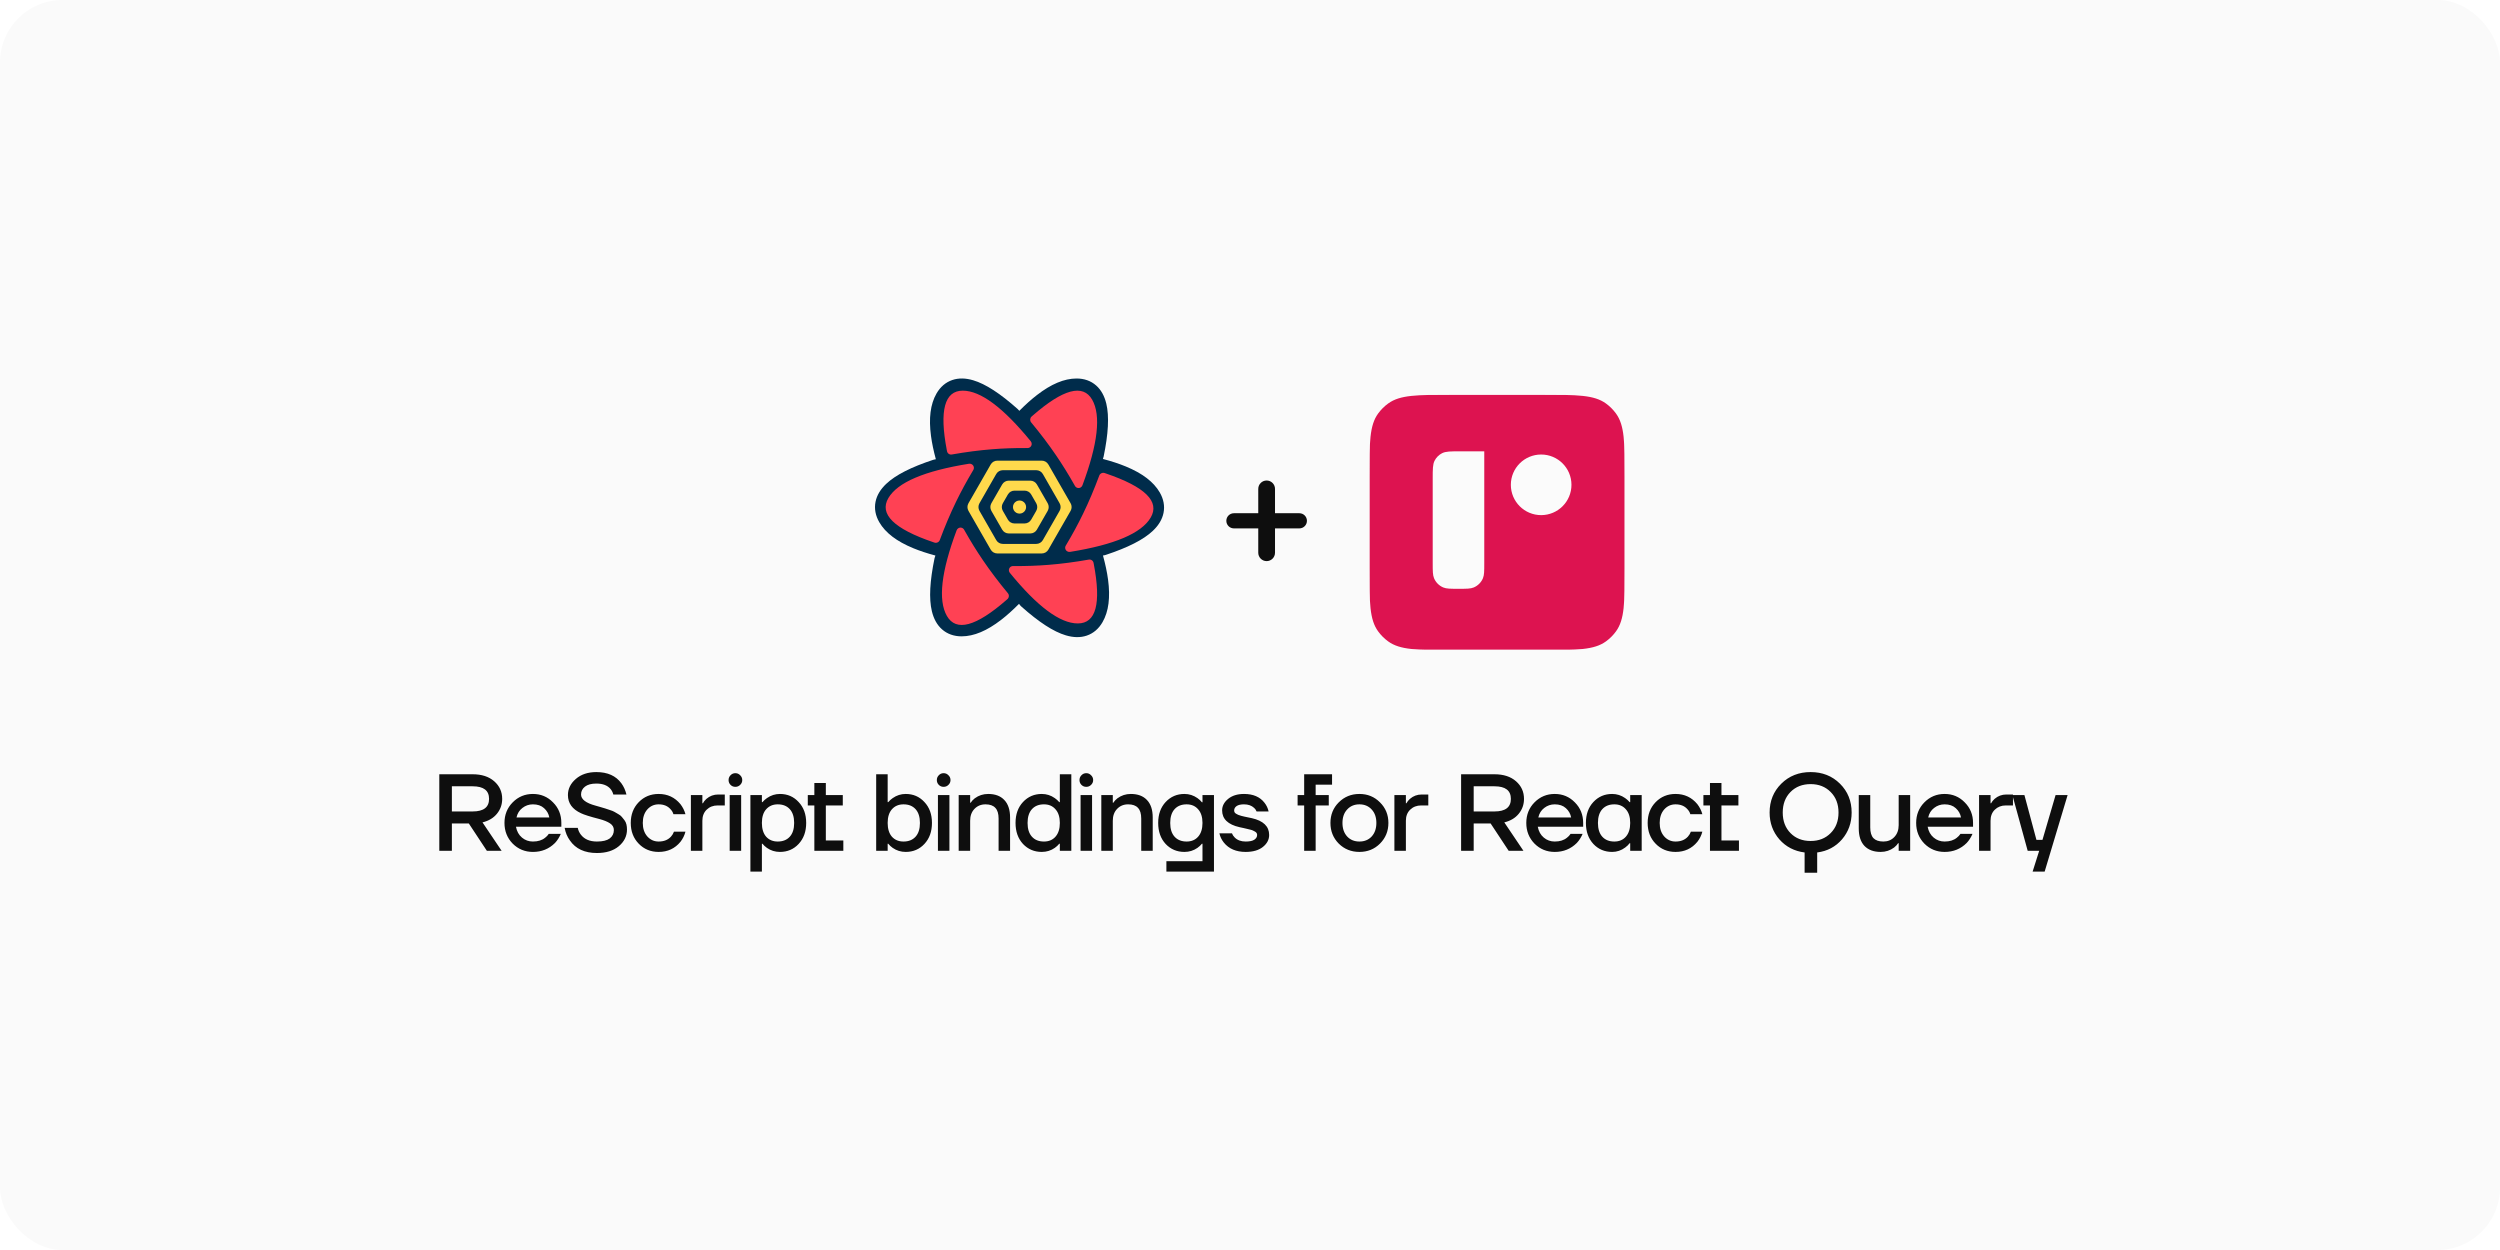 <svg width="1280" height="640" viewBox="0 0 1280 640" fill="none" xmlns="http://www.w3.org/2000/svg">
<rect width="1280" height="640" rx="32" fill="#FAFAFA"/>
<path d="M224.92 435.624V396.424H242C246.629 396.424 250.307 397.618 253.032 400.008C255.757 402.397 257.12 405.402 257.12 409.024C257.12 411.898 256.224 414.437 254.432 416.64C252.677 418.805 250.213 420.28 247.04 421.064L256.84 435.624H249.28L240.04 421.624H231.36V435.624H224.92ZM231.36 415.464H242C247.6 415.464 250.4 413.317 250.4 409.024C250.4 404.73 247.6 402.584 242 402.584H231.36V415.464ZM262.49 431.928C259.69 429.053 258.29 425.525 258.29 421.344C258.29 417.162 259.69 413.653 262.49 410.816C265.328 407.941 268.781 406.504 272.85 406.504C276.92 406.504 280.354 407.941 283.154 410.816C285.992 413.653 287.41 417.162 287.41 421.344V423.304H264.17C264.618 425.656 265.645 427.504 267.25 428.848C268.856 430.192 270.722 430.864 272.85 430.864C275.464 430.864 277.554 430.21 279.122 428.904C279.832 428.381 280.448 427.728 280.97 426.944H287.13C286.346 428.773 285.357 430.322 284.162 431.592C281.101 434.653 277.33 436.184 272.85 436.184C268.781 436.184 265.328 434.765 262.49 431.928ZM264.45 418.544H281.25C280.914 416.677 280.018 415.09 278.562 413.784C277.144 412.477 275.24 411.824 272.85 411.824C270.834 411.824 269.042 412.44 267.474 413.672C265.906 414.866 264.898 416.49 264.45 418.544ZM289.095 423.864H295.815C296.076 425.17 296.617 426.346 297.439 427.392C299.231 429.706 301.956 430.864 305.615 430.864C308.564 430.864 310.748 430.341 312.167 429.296C313.585 428.213 314.295 426.776 314.295 424.984C314.295 423.565 313.641 422.426 312.335 421.568C311.065 420.709 309.236 419.962 306.847 419.328C302.18 418.133 299.044 417.144 297.439 416.36C292.996 414.306 290.775 411.208 290.775 407.064C290.775 403.89 292.119 401.146 294.807 398.832C297.495 396.48 301.004 395.304 305.335 395.304C311.084 395.304 315.359 397.226 318.159 401.072C319.353 402.714 320.212 404.618 320.735 406.784H314.015C313.753 405.738 313.287 404.805 312.615 403.984C311.047 402.117 308.62 401.184 305.335 401.184C302.796 401.184 300.855 401.706 299.511 402.752C298.167 403.797 297.495 405.141 297.495 406.784C297.495 409.248 299.977 411.152 304.943 412.496C305.353 412.608 306.137 412.832 307.295 413.168C308.452 413.466 309.273 413.709 309.759 413.896C310.281 414.045 311.065 414.306 312.111 414.68C313.193 415.016 313.996 415.333 314.519 415.632C315.041 415.93 315.713 416.322 316.535 416.808C317.356 417.256 317.972 417.741 318.383 418.264C318.831 418.749 319.279 419.309 319.727 419.944C320.212 420.578 320.548 421.306 320.735 422.128C320.921 422.912 321.015 423.77 321.015 424.704C321.015 428.064 319.615 430.92 316.815 433.272C314.052 435.586 310.319 436.744 305.615 436.744C299.343 436.744 294.732 434.597 291.783 430.304C290.439 428.474 289.543 426.328 289.095 423.864ZM327.036 431.984C324.311 429.184 322.948 425.637 322.948 421.344C322.948 417.05 324.311 413.504 327.036 410.704C329.762 407.904 333.159 406.504 337.228 406.504C341.783 406.504 345.498 408.24 348.372 411.712C349.604 413.317 350.463 415.034 350.948 416.864H344.788C344.527 415.93 344.042 415.09 343.332 414.344C341.876 412.664 339.842 411.824 337.228 411.824C334.914 411.824 332.972 412.701 331.404 414.456C329.874 416.21 329.108 418.506 329.108 421.344C329.108 424.181 329.874 426.477 331.404 428.232C332.972 429.986 334.914 430.864 337.228 430.864C339.916 430.864 342.026 430.024 343.556 428.344C344.228 427.597 344.732 426.757 345.068 425.824H350.948C350.463 427.728 349.604 429.464 348.372 431.032C345.535 434.466 341.82 436.184 337.228 436.184C333.159 436.184 329.762 434.784 327.036 431.984ZM353.731 435.624V407.064H359.611V411.264H359.891C360.302 410.48 360.899 409.733 361.683 409.024C363.4 407.53 365.416 406.784 367.731 406.784H371.091V412.384H367.451C365.174 412.384 363.288 413.112 361.795 414.568C360.339 415.986 359.611 417.872 359.611 420.224V435.624H353.731ZM374.039 401.856C373.367 401.184 373.031 400.362 373.031 399.392C373.031 398.421 373.367 397.6 374.039 396.928C374.711 396.218 375.533 395.864 376.503 395.864C377.474 395.864 378.295 396.218 378.967 396.928C379.677 397.6 380.031 398.421 380.031 399.392C380.031 400.362 379.677 401.184 378.967 401.856C378.295 402.528 377.474 402.864 376.503 402.864C375.533 402.864 374.711 402.528 374.039 401.856ZM373.591 435.624V407.064H379.471V435.624H373.591ZM384.209 446.264V407.064H390.089V410.704H390.369C391.041 409.92 391.807 409.229 392.665 408.632C394.681 407.213 396.903 406.504 399.329 406.504C403.175 406.504 406.367 407.885 408.905 410.648C411.481 413.373 412.769 416.938 412.769 421.344C412.769 425.749 411.481 429.333 408.905 432.096C406.367 434.821 403.175 436.184 399.329 436.184C396.865 436.184 394.644 435.493 392.665 434.112C391.769 433.477 391.004 432.768 390.369 431.984H390.089V446.264H384.209ZM392.273 414.344C390.817 415.986 390.089 418.32 390.089 421.344C390.089 424.368 390.817 426.72 392.273 428.4C393.767 430.042 395.745 430.864 398.209 430.864C400.823 430.864 402.876 430.042 404.369 428.4C405.863 426.757 406.609 424.405 406.609 421.344C406.609 418.282 405.863 415.93 404.369 414.288C402.876 412.645 400.823 411.824 398.209 411.824C395.745 411.824 393.767 412.664 392.273 414.344ZM413.587 412.384V407.064H416.947V400.904H422.827V407.064H431.507V412.384H422.827V430.304H431.788V435.624H416.947V412.384H413.587ZM448.603 435.624V396.424H454.483V410.704H454.763C455.435 409.92 456.2 409.229 457.059 408.632C459.075 407.213 461.296 406.504 463.723 406.504C467.568 406.504 470.76 407.885 473.299 410.648C475.875 413.373 477.163 416.938 477.163 421.344C477.163 425.749 475.875 429.333 473.299 432.096C470.76 434.821 467.568 436.184 463.723 436.184C461.259 436.184 459.037 435.493 457.059 434.112C456.163 433.477 455.397 432.768 454.763 431.984H454.483V435.624H448.603ZM456.667 414.344C455.211 415.986 454.483 418.32 454.483 421.344C454.483 424.368 455.211 426.72 456.667 428.4C458.16 430.042 460.139 430.864 462.603 430.864C465.216 430.864 467.269 430.042 468.763 428.4C470.256 426.757 471.003 424.405 471.003 421.344C471.003 418.282 470.256 415.93 468.763 414.288C467.269 412.645 465.216 411.824 462.603 411.824C460.139 411.824 458.16 412.664 456.667 414.344ZM480.669 401.856C479.997 401.184 479.661 400.362 479.661 399.392C479.661 398.421 479.997 397.6 480.669 396.928C481.341 396.218 482.162 395.864 483.133 395.864C484.104 395.864 484.925 396.218 485.597 396.928C486.306 397.6 486.661 398.421 486.661 399.392C486.661 400.362 486.306 401.184 485.597 401.856C484.925 402.528 484.104 402.864 483.133 402.864C482.162 402.864 481.341 402.528 480.669 401.856ZM480.221 435.624V407.064H486.101V435.624H480.221ZM490.839 435.624V407.064H496.719V410.984H496.999C497.447 410.237 498.138 409.49 499.071 408.744C501.087 407.25 503.383 406.504 505.959 406.504C509.506 406.504 512.25 407.53 514.191 409.584C516.17 411.637 517.159 414.624 517.159 418.544V435.624H511.279V419.104C511.279 416.602 510.719 414.773 509.599 413.616C508.516 412.421 506.836 411.824 504.559 411.824C502.282 411.824 500.396 412.608 498.903 414.176C497.447 415.706 496.719 417.722 496.719 420.224V435.624H490.839ZM523.765 432.096C521.226 429.333 519.957 425.749 519.957 421.344C519.957 416.938 521.226 413.373 523.765 410.648C526.341 407.885 529.552 406.504 533.397 406.504C535.824 406.504 538.045 407.213 540.061 408.632C540.92 409.229 541.685 409.92 542.357 410.704H542.637V396.424H548.517V435.624H542.637V431.984H542.357C541.722 432.768 540.957 433.477 540.061 434.112C538.082 435.493 535.861 436.184 533.397 436.184C529.552 436.184 526.341 434.821 523.765 432.096ZM528.357 414.288C526.864 415.93 526.117 418.282 526.117 421.344C526.117 424.405 526.864 426.757 528.357 428.4C529.85 430.042 531.904 430.864 534.517 430.864C536.981 430.864 538.941 430.042 540.397 428.4C541.89 426.72 542.637 424.368 542.637 421.344C542.637 418.32 541.89 415.986 540.397 414.344C538.941 412.664 536.981 411.824 534.517 411.824C531.904 411.824 529.85 412.645 528.357 414.288ZM553.703 401.856C553.031 401.184 552.695 400.362 552.695 399.392C552.695 398.421 553.031 397.6 553.703 396.928C554.375 396.218 555.196 395.864 556.167 395.864C557.138 395.864 557.959 396.218 558.631 396.928C559.34 397.6 559.695 398.421 559.695 399.392C559.695 400.362 559.34 401.184 558.631 401.856C557.959 402.528 557.138 402.864 556.167 402.864C555.196 402.864 554.375 402.528 553.703 401.856ZM553.255 435.624V407.064H559.135V435.624H553.255ZM563.873 435.624V407.064H569.753V410.984H570.033C570.481 410.237 571.172 409.49 572.105 408.744C574.121 407.25 576.417 406.504 578.993 406.504C582.54 406.504 585.284 407.53 587.225 409.584C589.204 411.637 590.193 414.624 590.193 418.544V435.624H584.313V419.104C584.313 416.602 583.753 414.773 582.633 413.616C581.55 412.421 579.87 411.824 577.593 411.824C575.316 411.824 573.43 412.608 571.937 414.176C570.481 415.706 569.753 417.722 569.753 420.224V435.624H563.873ZM596.799 432.096C594.26 429.333 592.991 425.749 592.991 421.344C592.991 416.938 594.26 413.373 596.799 410.648C599.375 407.885 602.586 406.504 606.431 406.504C608.858 406.504 611.079 407.213 613.095 408.632C613.991 409.266 614.756 409.976 615.391 410.76H615.671V407.064H621.551V446.264H597.191V440.944H615.671V431.984H615.391C614.756 432.768 613.991 433.477 613.095 434.112C611.116 435.493 608.895 436.184 606.431 436.184C602.586 436.184 599.375 434.821 596.799 432.096ZM601.391 414.288C599.898 415.93 599.151 418.282 599.151 421.344C599.151 424.405 599.898 426.757 601.391 428.4C602.884 430.042 604.938 430.864 607.551 430.864C610.015 430.864 611.975 430.042 613.431 428.4C614.924 426.72 615.671 424.368 615.671 421.344C615.671 418.32 614.924 415.986 613.431 414.344C611.975 412.664 610.015 411.824 607.551 411.824C604.938 411.824 602.884 412.645 601.391 414.288ZM624.329 426.664H630.769C631.03 427.41 631.497 428.12 632.169 428.792C633.55 430.173 635.417 430.864 637.769 430.864C639.822 430.864 641.316 430.546 642.249 429.912C643.182 429.277 643.649 428.474 643.649 427.504C643.649 427.168 643.574 426.869 643.425 426.608C643.276 426.309 643.014 426.048 642.641 425.824C642.268 425.6 641.913 425.413 641.577 425.264C641.241 425.077 640.737 424.909 640.065 424.76C639.393 424.573 638.852 424.442 638.441 424.368C638.03 424.256 637.396 424.106 636.537 423.92C635.716 423.733 635.1 423.602 634.689 423.528C628.716 422.184 625.729 419.309 625.729 414.904C625.729 412.664 626.756 410.704 628.809 409.024C630.862 407.344 633.569 406.504 636.929 406.504C641.596 406.504 645.086 407.997 647.401 410.984C648.446 412.29 649.156 413.784 649.529 415.464H643.369C643.07 414.717 642.66 414.12 642.137 413.672C640.83 412.44 639.094 411.824 636.929 411.824C635.249 411.824 633.98 412.122 633.121 412.72C632.3 413.317 631.889 414.064 631.889 414.96C631.889 415.296 631.964 415.613 632.113 415.912C632.262 416.173 632.524 416.416 632.897 416.64C633.27 416.864 633.625 417.05 633.961 417.2C634.334 417.349 634.838 417.517 635.473 417.704C636.108 417.853 636.649 417.984 637.097 418.096C637.545 418.17 638.161 418.301 638.945 418.488C639.766 418.637 640.401 418.768 640.849 418.88C646.822 420.224 649.809 423.098 649.809 427.504C649.809 429.893 648.726 431.946 646.561 433.664C644.433 435.344 641.502 436.184 637.769 436.184C632.916 436.184 629.201 434.597 626.625 431.424C625.468 429.968 624.702 428.381 624.329 426.664ZM664.371 412.384V407.064H667.731V396.424H682.011V401.744H673.611V407.064H680.331V412.384H673.611V435.624H667.731V412.384H664.371ZM685.438 431.928C682.601 429.053 681.182 425.525 681.182 421.344C681.182 417.162 682.601 413.653 685.438 410.816C688.313 407.941 691.841 406.504 696.022 406.504C700.204 406.504 703.713 407.941 706.55 410.816C709.425 413.653 710.862 417.162 710.862 421.344C710.862 425.525 709.425 429.053 706.55 431.928C703.713 434.765 700.204 436.184 696.022 436.184C691.841 436.184 688.313 434.765 685.438 431.928ZM689.75 414.456C688.145 416.173 687.342 418.469 687.342 421.344C687.342 424.218 688.145 426.533 689.75 428.288C691.356 430.005 693.446 430.864 696.022 430.864C698.598 430.864 700.689 430.005 702.294 428.288C703.9 426.533 704.702 424.218 704.702 421.344C704.702 418.469 703.9 416.173 702.294 414.456C700.689 412.701 698.598 411.824 696.022 411.824C693.446 411.824 691.356 412.701 689.75 414.456ZM713.933 435.624V407.064H719.813V411.264H720.093C720.504 410.48 721.101 409.733 721.885 409.024C723.603 407.53 725.619 406.784 727.933 406.784H731.293V412.384H727.653C725.376 412.384 723.491 413.112 721.997 414.568C720.541 415.986 719.813 417.872 719.813 420.224V435.624H713.933ZM748.089 435.624V396.424H765.169C769.798 396.424 773.476 397.618 776.201 400.008C778.926 402.397 780.289 405.402 780.289 409.024C780.289 411.898 779.393 414.437 777.601 416.64C775.846 418.805 773.382 420.28 770.209 421.064L780.009 435.624H772.449L763.209 421.624H754.529V435.624H748.089ZM754.529 415.464H765.169C770.769 415.464 773.569 413.317 773.569 409.024C773.569 404.73 770.769 402.584 765.169 402.584H754.529V415.464ZM785.659 431.928C782.859 429.053 781.459 425.525 781.459 421.344C781.459 417.162 782.859 413.653 785.659 410.816C788.497 407.941 791.95 406.504 796.019 406.504C800.089 406.504 803.523 407.941 806.323 410.816C809.161 413.653 810.579 417.162 810.579 421.344V423.304H787.339C787.787 425.656 788.814 427.504 790.419 428.848C792.025 430.192 793.891 430.864 796.019 430.864C798.633 430.864 800.723 430.21 802.291 428.904C803.001 428.381 803.617 427.728 804.139 426.944H810.299C809.515 428.773 808.526 430.322 807.331 431.592C804.27 434.653 800.499 436.184 796.019 436.184C791.95 436.184 788.497 434.765 785.659 431.928ZM787.619 418.544H804.419C804.083 416.677 803.187 415.09 801.731 413.784C800.313 412.477 798.409 411.824 796.019 411.824C794.003 411.824 792.211 412.44 790.643 413.672C789.075 414.866 788.067 416.49 787.619 418.544ZM815.792 432.096C813.253 429.333 811.984 425.749 811.984 421.344C811.984 416.938 813.253 413.373 815.792 410.648C818.368 407.885 821.578 406.504 825.424 406.504C827.85 406.504 830.072 407.213 832.088 408.632C832.946 409.229 833.712 409.92 834.384 410.704H834.664V407.064H840.544V435.624H834.664V431.704H834.384C833.824 432.488 833.058 433.234 832.088 433.944C830.072 435.437 827.85 436.184 825.424 436.184C821.578 436.184 818.368 434.821 815.792 432.096ZM820.384 414.288C818.89 415.93 818.144 418.282 818.144 421.344C818.144 424.405 818.89 426.757 820.384 428.4C821.877 430.042 823.93 430.864 826.544 430.864C829.008 430.864 830.968 430.042 832.424 428.4C833.917 426.72 834.664 424.368 834.664 421.344C834.664 418.32 833.917 415.986 832.424 414.344C830.968 412.664 829.008 411.824 826.544 411.824C823.93 411.824 821.877 412.645 820.384 414.288ZM847.69 431.984C844.965 429.184 843.602 425.637 843.602 421.344C843.602 417.05 844.965 413.504 847.69 410.704C850.415 407.904 853.813 406.504 857.882 406.504C862.437 406.504 866.151 408.24 869.026 411.712C870.258 413.317 871.117 415.034 871.602 416.864H865.442C865.181 415.93 864.695 415.09 863.986 414.344C862.53 412.664 860.495 411.824 857.882 411.824C855.567 411.824 853.626 412.701 852.058 414.456C850.527 416.21 849.762 418.506 849.762 421.344C849.762 424.181 850.527 426.477 852.058 428.232C853.626 429.986 855.567 430.864 857.882 430.864C860.57 430.864 862.679 430.024 864.21 428.344C864.882 427.597 865.386 426.757 865.722 425.824H871.602C871.117 427.728 870.258 429.464 869.026 431.032C866.189 434.466 862.474 436.184 857.882 436.184C853.813 436.184 850.415 434.784 847.69 431.984ZM872.144 412.384V407.064H875.504V400.904H881.384V407.064H890.064V412.384H881.384V430.304H890.344V435.624H875.504V412.384H872.144ZM906.04 416.024C906.04 410.125 908.037 405.197 912.032 401.24C916.026 397.282 921.029 395.304 927.04 395.304C933.05 395.304 938.053 397.282 942.048 401.24C946.042 405.197 948.04 410.125 948.04 416.024C948.04 421.325 946.397 425.898 943.112 429.744C939.826 433.552 935.589 435.792 930.4 436.464V446.824H923.96V436.464C918.696 435.792 914.384 433.552 911.024 429.744C907.701 425.898 906.04 421.325 906.04 416.024ZM916.736 405.496C914.085 408.184 912.76 411.693 912.76 416.024C912.76 420.354 914.085 423.864 916.736 426.552C919.386 429.24 922.821 430.584 927.04 430.584C931.221 430.584 934.637 429.24 937.288 426.552C939.976 423.864 941.32 420.354 941.32 416.024C941.32 411.693 939.976 408.184 937.288 405.496C934.637 402.808 931.221 401.464 927.04 401.464C922.821 401.464 919.386 402.808 916.736 405.496ZM951.684 424.144V407.064H957.564V423.584C957.564 426.085 958.105 427.933 959.188 429.128C960.308 430.285 962.007 430.864 964.284 430.864C966.561 430.864 968.428 430.098 969.884 428.568C971.377 427 972.124 424.965 972.124 422.464V407.064H978.004V435.624H972.124V431.704H971.844C971.396 432.45 970.705 433.197 969.772 433.944C967.756 435.437 965.46 436.184 962.884 436.184C959.337 436.184 956.575 435.157 954.596 433.104C952.655 431.05 951.684 428.064 951.684 424.144ZM985.275 431.928C982.475 429.053 981.075 425.525 981.075 421.344C981.075 417.162 982.475 413.653 985.275 410.816C988.113 407.941 991.566 406.504 995.635 406.504C999.705 406.504 1003.14 407.941 1005.94 410.816C1008.78 413.653 1010.2 417.162 1010.2 421.344V423.304H986.955C987.403 425.656 988.43 427.504 990.035 428.848C991.641 430.192 993.507 430.864 995.635 430.864C998.249 430.864 1000.34 430.21 1001.91 428.904C1002.62 428.381 1003.23 427.728 1003.76 426.944H1009.92C1009.13 428.773 1008.14 430.322 1006.95 431.592C1003.89 434.653 1000.12 436.184 995.635 436.184C991.566 436.184 988.113 434.765 985.275 431.928ZM987.235 418.544H1004.04C1003.7 416.677 1002.8 415.09 1001.35 413.784C999.929 412.477 998.025 411.824 995.635 411.824C993.619 411.824 991.827 412.44 990.259 413.672C988.691 414.866 987.683 416.49 987.235 418.544ZM1013.28 435.624V407.064H1019.16V411.264H1019.44C1019.85 410.48 1020.45 409.733 1021.23 409.024C1022.95 407.53 1024.97 406.784 1027.28 406.784H1030.64V412.384H1027C1024.72 412.384 1022.84 413.112 1021.34 414.568C1019.89 415.986 1019.16 417.872 1019.16 420.224V435.624H1013.28ZM1030.34 407.064H1036.5L1042.66 430.024H1045.74L1052.46 407.064H1058.62L1046.86 446.264H1040.7L1044.06 435.624H1038.18L1030.34 407.064Z" fill="#0E0E0E"/>
<g clip-path="url(#clip0)">
<g filter="url(#filter0_i)">
<path d="M701.152 244.888C701.152 227.445 701.152 218.728 705.593 212.61C707.029 210.636 708.766 208.899 710.741 207.463C716.852 203.022 725.575 203.022 743.015 203.022H789.974C807.417 203.022 816.134 203.022 822.252 207.463C824.226 208.898 825.962 210.635 827.396 212.61C831.839 218.724 831.839 227.445 831.839 244.888V291.845C831.839 309.288 831.839 318.005 827.396 324.122C825.963 326.097 824.227 327.834 822.252 329.267C816.138 333.711 807.417 333.711 789.974 333.711H743.015C725.575 333.711 716.855 333.711 710.741 329.267C708.765 327.833 707.028 326.097 705.593 324.122C701.152 318.009 701.152 309.288 701.152 291.845V244.888Z" fill="#DD1350"/>
</g>
<g filter="url(#filter1_di)">
<path d="M789.712 265.261C798.281 265.261 805.229 258.314 805.229 249.745C805.229 241.175 798.281 234.228 789.712 234.228C781.142 234.228 774.195 241.175 774.195 249.745C774.195 258.314 781.142 265.261 789.712 265.261Z" fill="#FBFBFB"/>
</g>
<path d="M736.394 248.884C736.394 243.959 736.394 241.495 737.356 239.61C738.198 237.953 739.544 236.605 741.2 235.761C743.082 234.804 745.546 234.804 750.474 234.804L761.715 233.71L762.792 234.804V291.992C762.792 296.091 762.495 297.934 761.824 299.549C761.382 300.616 760.734 301.586 759.917 302.403C759.1 303.22 758.13 303.868 757.062 304.31C755.446 304.98 753.693 305.188 749.595 305.188C745.496 305.188 743.445 305.188 741.83 304.518C740.763 304.076 739.793 303.428 738.976 302.611C738.159 301.795 737.51 300.824 737.068 299.757C736.398 298.141 736.398 296.09 736.398 291.992L736.394 248.884Z" fill="#DD1350"/>
<g filter="url(#filter2_i)">
<path d="M735.297 247.784C735.297 242.858 735.297 240.394 736.259 238.51C737.101 236.852 738.447 235.504 740.104 234.66C741.986 233.703 744.449 233.703 749.378 233.703H761.696V290.891C761.696 294.991 761.696 297.042 761.025 298.656C760.583 299.724 759.935 300.694 759.118 301.511C758.301 302.328 757.331 302.976 756.263 303.418C754.647 304.088 752.597 304.088 748.498 304.088C744.399 304.088 742.349 304.088 740.734 303.418C739.666 302.976 738.696 302.328 737.879 301.511C737.062 300.694 736.414 299.724 735.971 298.656C735.301 297.041 735.301 294.99 735.301 290.891L735.297 247.784Z" fill="#FBFBFB"/>
</g>
</g>
<path d="M669.152 266.656C669.152 268.801 667.413 270.54 665.268 270.54H652.806V283.002C652.806 285.371 650.886 287.291 648.517 287.291V287.291C646.149 287.291 644.228 285.371 644.228 283.002V270.54H631.767C629.621 270.54 627.882 268.801 627.882 266.656V266.656C627.882 264.511 629.621 262.772 631.767 262.772H644.228V250.31C644.228 247.941 646.149 246.021 648.517 246.021V246.021C650.886 246.021 652.806 247.941 652.806 250.31V262.772H665.268C667.413 262.772 669.152 264.511 669.152 266.656V266.656Z" fill="#0E0E0E"/>
<path d="M565.057 233.783C567.466 222.114 567.983 213.164 566.426 206.665C565.5 202.8 563.807 199.646 561.232 197.371C558.514 194.97 555.077 193.791 551.216 193.791C544.846 193.791 538.149 196.693 530.992 202.206C528.073 204.454 525.044 207.164 521.897 210.338C521.647 210.016 521.364 209.712 521.049 209.431C512.153 201.513 504.664 196.593 498.259 194.696C494.45 193.568 490.874 193.461 487.618 194.555C484.181 195.711 481.442 198.099 479.51 201.445C476.321 206.967 475.48 214.222 476.669 223.181C477.153 226.832 477.982 230.81 479.152 235.12C478.711 235.173 478.268 235.271 477.83 235.416C466.544 239.152 458.552 243.17 453.714 247.761C450.835 250.493 448.955 253.535 448.275 256.901C447.558 260.455 448.258 264.019 450.188 267.362C453.371 272.876 459.223 277.224 467.561 280.669C470.909 282.052 474.697 283.304 478.929 284.431C478.736 284.866 478.587 285.329 478.486 285.814C476.077 297.483 475.56 306.434 477.117 312.933C478.044 316.798 479.737 319.951 482.311 322.226C485.03 324.628 488.466 325.807 492.328 325.807C498.698 325.807 505.395 322.905 512.551 317.392C515.501 315.12 518.564 312.376 521.747 309.158C522.074 309.67 522.476 310.146 522.951 310.569C531.847 318.487 539.336 323.407 545.741 325.304C549.55 326.432 553.126 326.539 556.382 325.445C559.819 324.289 562.558 321.901 564.49 318.555C567.679 313.033 568.52 305.778 567.331 296.819C566.829 293.036 565.958 288.902 564.719 284.411C565.203 284.362 565.69 284.26 566.17 284.101C577.456 280.365 585.448 276.347 590.286 271.756C593.165 269.024 595.045 265.982 595.725 262.616C596.442 259.062 595.742 255.498 593.812 252.155C590.629 246.641 584.777 242.293 576.439 238.848C572.991 237.424 569.077 236.138 564.691 234.986C564.847 234.604 564.971 234.202 565.057 233.783Z" fill="#002C4B"/>
<path fill-rule="evenodd" clip-rule="evenodd" d="M510.625 235.853H533.379C534.774 235.853 536.063 236.599 536.757 237.809L548.155 257.672C548.844 258.873 548.844 260.348 548.155 261.549L536.757 281.412C536.063 282.622 534.774 283.368 533.379 283.368H510.625C509.23 283.368 507.941 282.622 507.247 281.412L495.849 261.549C495.16 260.348 495.16 258.873 495.849 257.672L507.247 237.809C507.941 236.599 509.23 235.853 510.625 235.853ZM530.559 240.742C531.955 240.742 533.244 241.489 533.938 242.7L542.52 257.674C543.207 258.873 543.207 260.348 542.52 261.547L533.938 276.521C533.244 277.732 531.955 278.479 530.559 278.479H513.445C512.049 278.479 510.76 277.732 510.066 276.521L501.484 261.547C500.797 260.348 500.797 258.873 501.484 257.674L510.066 242.7C510.76 241.489 512.049 240.742 513.445 240.742H530.559ZM527.515 246.089H516.488C515.094 246.089 513.806 246.835 513.111 248.044L507.581 257.67C506.891 258.872 506.891 260.349 507.581 261.551L513.111 271.177C513.806 272.386 515.094 273.132 516.488 273.132H527.515C528.91 273.132 530.198 272.386 530.893 271.177L536.423 261.551C537.113 260.349 537.113 258.872 536.423 257.67L530.893 248.044C530.198 246.835 528.91 246.089 527.515 246.089ZM524.585 251.207C525.979 251.207 527.266 251.952 527.961 253.16L530.556 257.668C531.248 258.871 531.248 260.351 530.556 261.553L527.961 266.062C527.266 267.269 525.979 268.014 524.585 268.014H519.418C518.025 268.014 516.738 267.269 516.043 266.062L513.448 261.553C512.756 260.351 512.756 258.871 513.448 257.668L516.043 253.16C516.738 251.952 518.025 251.207 519.418 251.207H524.585ZM522.003 256.249C520.8 256.249 519.69 256.89 519.089 257.93C518.488 258.97 518.488 260.251 519.089 261.291C519.69 262.331 520.8 262.972 522.001 262.972C523.204 262.972 524.314 262.331 524.915 261.291C525.516 260.251 525.516 258.97 524.915 257.93C524.314 256.89 523.204 256.249 522.003 256.249ZM494.737 259.611H500.787Z" fill="#FFD94C"/>
<path fill-rule="evenodd" clip-rule="evenodd" d="M490.733 270.405C491.755 269.821 493.051 270.184 493.629 271.216L493.999 271.874C496.962 277.124 500.048 282.107 503.259 286.823C507.05 292.393 511.314 298.031 516.051 303.739C516.794 304.635 516.691 305.967 515.82 306.735L515.343 307.153C499.68 320.838 489.501 323.572 484.804 315.354C480.21 307.315 481.872 292.702 489.792 271.515C489.967 271.045 490.3 270.652 490.733 270.405ZM557.469 286.517C558.6 286.317 559.682 287.062 559.903 288.193L560.023 288.81C563.894 309.07 561.168 319.2 551.846 319.2C542.728 319.2 531.12 310.561 517.025 293.282C516.712 292.899 516.543 292.418 516.547 291.922C516.558 290.753 517.51 289.814 518.675 289.824L519.418 289.829C525.354 289.862 531.125 289.656 536.73 289.212C543.35 288.687 550.263 287.789 557.469 286.517ZM562.824 243.496C563.231 242.398 564.459 241.822 565.586 242.2L566.199 242.408C586.328 249.264 593.977 256.8 589.144 265.014C584.417 273.048 570.672 278.898 547.909 282.561C547.404 282.642 546.886 282.547 546.445 282.293C545.405 281.691 545.058 280.376 545.671 279.355L546.061 278.703C549.167 273.489 551.975 268.299 554.484 263.135C557.446 257.036 560.226 250.49 562.824 243.496ZM496.091 237.439C496.596 237.358 497.114 237.453 497.555 237.707C498.595 238.309 498.942 239.624 498.329 240.645L497.939 241.297C494.833 246.511 492.025 251.701 489.516 256.865C486.554 262.964 483.774 269.51 481.176 276.504C480.769 277.602 479.541 278.178 478.414 277.8L477.801 277.592C457.672 270.736 450.023 263.2 454.856 254.986C459.583 246.952 473.328 241.102 496.091 237.439ZM528.657 212.847C544.32 199.162 554.499 196.428 559.196 204.646C563.79 212.685 562.128 227.298 554.208 248.485C554.033 248.955 553.7 249.348 553.267 249.595C552.245 250.179 550.949 249.816 550.371 248.784L550.001 248.126C547.038 242.876 543.952 237.893 540.741 233.177C536.95 227.607 532.686 221.969 527.949 216.261C527.206 215.365 527.309 214.033 528.18 213.265L528.657 212.847ZM492.933 200.021C502.051 200.021 513.658 208.66 527.754 225.939C528.067 226.322 528.236 226.803 528.232 227.299C528.221 228.468 527.269 229.407 526.104 229.397L525.361 229.392C519.425 229.359 513.654 229.565 508.048 230.01C501.429 230.534 494.516 231.432 487.31 232.705C486.179 232.904 485.097 232.159 484.876 231.028L484.756 230.411C480.885 210.151 483.611 200.021 492.933 200.021Z" fill="#FF4154"/>
<defs>
<filter id="filter0_i" x="701.152" y="202.147" width="130.687" height="131.563" filterUnits="userSpaceOnUse" color-interpolation-filters="sRGB">
<feFlood flood-opacity="0" result="BackgroundImageFix"/>
<feBlend mode="normal" in="SourceGraphic" in2="BackgroundImageFix" result="shape"/>
<feColorMatrix in="SourceAlpha" type="matrix" values="0 0 0 0 0 0 0 0 0 0 0 0 0 0 0 0 0 0 127 0" result="hardAlpha"/>
<feOffset dy="-0.875"/>
<feGaussianBlur stdDeviation="0.875"/>
<feComposite in2="hardAlpha" operator="arithmetic" k2="-1" k3="1"/>
<feColorMatrix type="matrix" values="0 0 0 0 0 0 0 0 0 0 0 0 0 0 0 0 0 0 0.2 0"/>
<feBlend mode="normal" in2="shape" result="effect1_innerShadow"/>
</filter>
<filter id="filter1_di" x="772.445" y="231.603" width="35.982" height="36.857" filterUnits="userSpaceOnUse" color-interpolation-filters="sRGB">
<feFlood flood-opacity="0" result="BackgroundImageFix"/>
<feColorMatrix in="SourceAlpha" type="matrix" values="0 0 0 0 0 0 0 0 0 0 0 0 0 0 0 0 0 0 127 0" result="hardAlpha"/>
<feOffset dx="1.108" dy="1.108"/>
<feGaussianBlur stdDeviation="1.046"/>
<feColorMatrix type="matrix" values="0 0 0 0 0 0 0 0 0 0 0 0 0 0 0 0 0 0 0.15 0"/>
<feBlend mode="normal" in2="BackgroundImageFix" result="effect1_dropShadow"/>
<feBlend mode="normal" in="SourceGraphic" in2="effect1_dropShadow" result="shape"/>
<feColorMatrix in="SourceAlpha" type="matrix" values="0 0 0 0 0 0 0 0 0 0 0 0 0 0 0 0 0 0 127 0" result="hardAlpha"/>
<feOffset dx="-1.75" dy="-2.625"/>
<feGaussianBlur stdDeviation="2.216"/>
<feComposite in2="hardAlpha" operator="arithmetic" k2="-1" k3="1"/>
<feColorMatrix type="matrix" values="0 0 0 0 0.322 0 0 0 0 0.31 0 0 0 0 0.91 0 0 0 0.25 0"/>
<feBlend mode="normal" in2="shape" result="effect2_innerShadow"/>
</filter>
<filter id="filter2_i" x="733.546" y="231.078" width="28.15" height="73.01" filterUnits="userSpaceOnUse" color-interpolation-filters="sRGB">
<feFlood flood-opacity="0" result="BackgroundImageFix"/>
<feBlend mode="normal" in="SourceGraphic" in2="BackgroundImageFix" result="shape"/>
<feColorMatrix in="SourceAlpha" type="matrix" values="0 0 0 0 0 0 0 0 0 0 0 0 0 0 0 0 0 0 127 0" result="hardAlpha"/>
<feOffset dx="-1.751" dy="-2.625"/>
<feGaussianBlur stdDeviation="2.216"/>
<feComposite in2="hardAlpha" operator="arithmetic" k2="-1" k3="1"/>
<feColorMatrix type="matrix" values="0 0 0 0 0.322 0 0 0 0 0.31 0 0 0 0 0.91 0 0 0 0.25 0"/>
<feBlend mode="normal" in2="shape" result="effect1_innerShadow"/>
</filter>
<clipPath id="clip0">
<rect width="130.688" height="130.688" fill="white" transform="translate(701.152 202)"/>
</clipPath>
</defs>
</svg>

